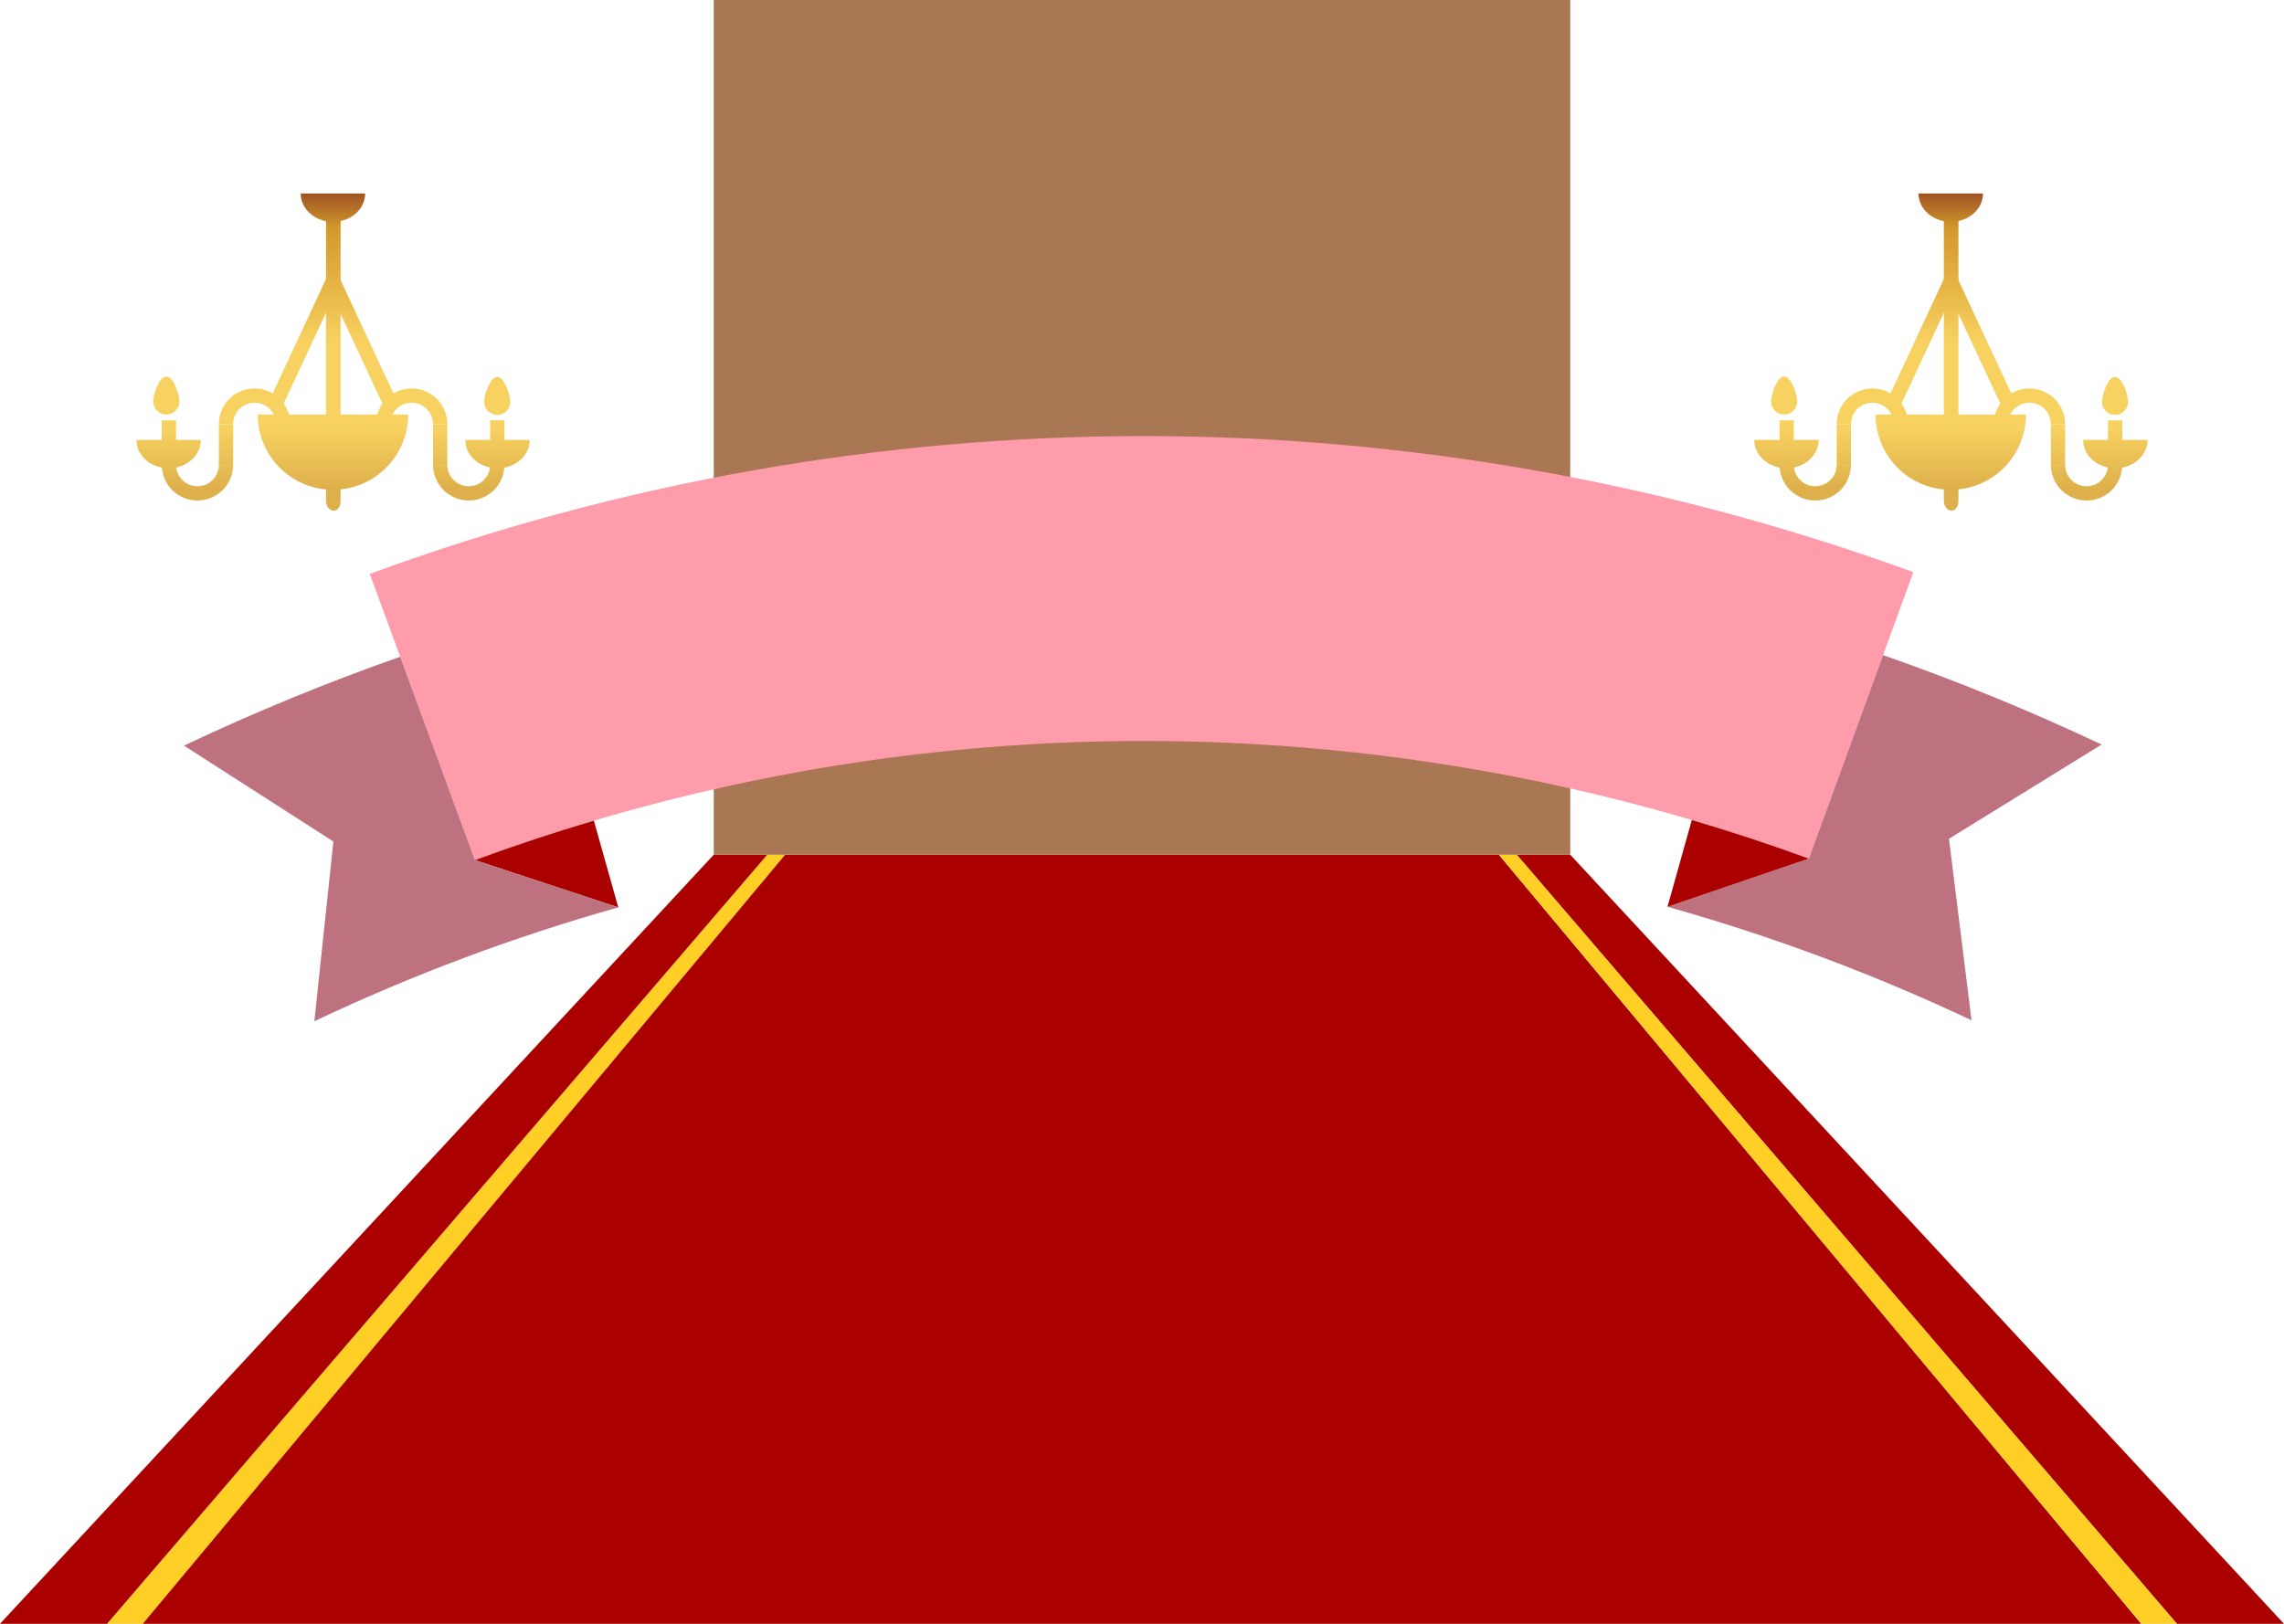 <svg width="1440" height="1024" viewBox="0 0 1440 1024" fill="none" xmlns="http://www.w3.org/2000/svg">
<path d="M67.5 1024H90L495 539H483.75L67.5 1024Z" fill="#FFCF25"/>
<path fill-rule="evenodd" clip-rule="evenodd" d="M450 539H472.5H483.75L67.5 1024H45H0L450 539ZM180 1024H90L495 539H540H720H900H945L1350 1024H1260H1080H720H360H180ZM1372.5 1024H1395H1440L990 539H967.5H956.25L1372.5 1024Z" fill="#AA0000"/>
<path d="M956.25 539H945L1350 1024H1372.5L956.25 539Z" fill="#FFCF25"/>
<rect x="450" width="540" height="539" fill="#A97754"/>
<path d="M257.335 261.422C257.335 267.652 256.109 273.821 253.725 279.577C251.341 285.333 247.847 290.563 243.443 294.968C239.038 299.373 233.81 302.868 228.055 305.252C222.3 307.636 216.132 308.864 209.904 308.864C203.675 308.864 197.507 307.636 191.752 305.252C185.997 302.868 180.769 299.373 176.364 294.968C171.96 290.563 168.466 285.333 166.082 279.577C163.699 273.821 162.472 267.652 162.472 261.421L257.335 261.422Z" fill="url(#paint0_linear_10_2)"/>
<path d="M137.981 267.473C137.981 261.503 140.353 255.777 144.573 251.555C148.794 247.334 154.518 244.962 160.487 244.962C166.456 244.962 172.181 247.334 176.401 251.555C180.622 255.777 182.993 261.503 182.993 267.473H173.991C173.991 263.891 172.568 260.455 170.036 257.922C167.503 255.389 164.069 253.966 160.487 253.966C156.906 253.966 153.471 255.389 150.939 257.922C148.406 260.455 146.984 263.891 146.984 267.473H137.981Z" fill="url(#paint1_linear_10_2)"/>
<path d="M146.984 293.13C146.984 299.1 144.613 304.826 140.392 309.048C136.171 313.269 130.447 315.641 124.478 315.641C118.509 315.641 112.784 313.269 108.564 309.048C104.343 304.826 101.972 299.101 101.972 293.13H110.974C110.974 296.712 112.397 300.148 114.929 302.681C117.462 305.214 120.897 306.637 124.478 306.637C128.059 306.637 131.494 305.214 134.026 302.681C136.559 300.148 137.981 296.712 137.981 293.13H146.984Z" fill="url(#paint2_linear_10_2)"/>
<path d="M101.972 293.13H110.974V265.052H101.972V293.13Z" fill="url(#paint3_linear_10_2)"/>
<path d="M146.984 267.473H137.981V293.13H146.984V267.473Z" fill="url(#paint4_linear_10_2)"/>
<path d="M169.73 252.772L177.889 256.577L214.138 178.826L205.979 175.021L169.73 252.772Z" fill="url(#paint5_linear_10_2)"/>
<path d="M250.235 252.77L242.076 256.576L205.855 178.883L214.014 175.077L250.235 252.77Z" fill="url(#paint6_linear_10_2)"/>
<path d="M205.544 315.641C205.546 323.629 214.74 324.597 214.74 315.641V132.65H205.544V315.641Z" fill="url(#paint7_linear_10_2)"/>
<path d="M126.656 277.397C126.656 282.147 124.514 286.703 120.702 290.062C116.89 293.422 111.719 295.309 106.328 295.309C100.937 295.309 95.766 293.422 91.954 290.062C88.142 286.703 86 282.147 86 277.397L126.656 277.397Z" fill="url(#paint8_linear_10_2)"/>
<path d="M230.232 122C230.232 126.751 228.09 131.306 224.278 134.666C220.465 138.025 215.295 139.912 209.904 139.912C204.512 139.912 199.342 138.025 195.53 134.666C191.717 131.306 189.576 126.751 189.576 122L230.232 122Z" fill="url(#paint9_linear_10_2)"/>
<path d="M282.019 267.473C282.019 261.503 279.647 255.777 275.427 251.555C271.206 247.334 265.482 244.962 259.513 244.962C253.544 244.962 247.819 247.334 243.599 251.555C239.378 255.777 237.007 261.503 237.007 267.473H246.009C246.009 263.891 247.432 260.455 249.964 257.922C252.497 255.389 255.931 253.966 259.513 253.966C263.094 253.966 266.529 255.389 269.061 257.922C271.594 260.455 273.016 263.891 273.016 267.473H282.019Z" fill="url(#paint10_linear_10_2)"/>
<path d="M273.016 293.13C273.016 299.1 275.387 304.826 279.608 309.048C283.829 313.269 289.553 315.641 295.522 315.641C301.491 315.641 307.215 313.269 311.436 309.048C315.657 304.826 318.028 299.101 318.028 293.13H309.026C309.026 296.712 307.603 300.148 305.071 302.681C302.538 305.214 299.103 306.637 295.522 306.637C291.941 306.637 288.506 305.214 285.974 302.681C283.441 300.148 282.019 296.712 282.019 293.13H273.016Z" fill="url(#paint11_linear_10_2)"/>
<path d="M318.028 293.13H309.026V265.052H318.028V293.13Z" fill="url(#paint12_linear_10_2)"/>
<path d="M273.016 267.473H282.019V293.13H273.016V267.473Z" fill="url(#paint13_linear_10_2)"/>
<path d="M293.344 277.397C293.344 282.147 295.486 286.703 299.298 290.062C303.11 293.422 308.281 295.309 313.672 295.309C319.063 295.309 324.234 293.422 328.046 290.062C331.858 286.703 334 282.147 334 277.397L293.344 277.397Z" fill="url(#paint14_linear_10_2)"/>
<path d="M113.104 253.192C113.104 257.737 109.42 261.422 104.876 261.422C100.332 261.422 96.648 257.737 96.648 253.192C96.648 248.647 100.332 237.458 104.876 237.458C109.42 237.458 113.104 248.647 113.104 253.192Z" fill="url(#paint15_linear_10_2)"/>
<path d="M321.707 253.434C321.707 257.979 318.023 261.664 313.479 261.664C308.935 261.664 305.251 257.979 305.251 253.434C305.251 248.889 308.935 237.7 313.479 237.7C318.023 237.7 321.707 248.889 321.707 253.434Z" fill="url(#paint16_linear_10_2)"/>
<path d="M1277.34 261.422C1277.34 267.652 1276.11 273.821 1273.72 279.577C1271.34 285.333 1267.85 290.563 1263.44 294.968C1259.04 299.373 1253.81 302.868 1248.05 305.252C1242.3 307.636 1236.13 308.864 1229.9 308.864C1223.67 308.864 1217.51 307.636 1211.75 305.252C1206 302.868 1200.77 299.373 1196.36 294.968C1191.96 290.563 1188.47 285.333 1186.08 279.577C1183.7 273.821 1182.47 267.652 1182.47 261.421L1277.34 261.422Z" fill="url(#paint17_linear_10_2)"/>
<path d="M1157.98 267.473C1157.98 261.503 1160.35 255.777 1164.57 251.555C1168.79 247.334 1174.52 244.962 1180.49 244.962C1186.46 244.962 1192.18 247.334 1196.4 251.555C1200.62 255.777 1202.99 261.503 1202.99 267.473H1193.99C1193.99 263.891 1192.57 260.455 1190.04 257.922C1187.5 255.389 1184.07 253.966 1180.49 253.966C1176.91 253.966 1173.47 255.389 1170.94 257.922C1168.41 260.455 1166.98 263.891 1166.98 267.473H1157.98Z" fill="url(#paint18_linear_10_2)"/>
<path d="M1166.98 293.13C1166.98 299.1 1164.61 304.826 1160.39 309.048C1156.17 313.269 1150.45 315.641 1144.48 315.641C1138.51 315.641 1132.78 313.269 1128.56 309.048C1124.34 304.826 1121.97 299.101 1121.97 293.13H1130.97C1130.97 296.712 1132.4 300.148 1134.93 302.681C1137.46 305.214 1140.9 306.637 1144.48 306.637C1148.06 306.637 1151.49 305.214 1154.03 302.681C1156.56 300.148 1157.98 296.712 1157.98 293.13H1166.98Z" fill="url(#paint19_linear_10_2)"/>
<path d="M1121.97 293.13H1130.97V265.052H1121.97V293.13Z" fill="url(#paint20_linear_10_2)"/>
<path d="M1166.98 267.473H1157.98V293.13H1166.98V267.473Z" fill="url(#paint21_linear_10_2)"/>
<path d="M1189.73 252.772L1197.89 256.577L1234.14 178.826L1225.98 175.021L1189.73 252.772Z" fill="url(#paint22_linear_10_2)"/>
<path d="M1270.23 252.77L1262.08 256.576L1225.85 178.883L1234.01 175.077L1270.23 252.77Z" fill="url(#paint23_linear_10_2)"/>
<path d="M1225.54 315.641C1225.55 323.629 1234.74 324.597 1234.74 315.641V132.65H1225.54V315.641Z" fill="url(#paint24_linear_10_2)"/>
<path d="M1146.66 277.397C1146.66 282.147 1144.51 286.703 1140.7 290.062C1136.89 293.422 1131.72 295.309 1126.33 295.309C1120.94 295.309 1115.77 293.422 1111.95 290.062C1108.14 286.703 1106 282.147 1106 277.397L1146.66 277.397Z" fill="url(#paint25_linear_10_2)"/>
<path d="M1250.23 122C1250.23 126.751 1248.09 131.306 1244.28 134.666C1240.47 138.025 1235.29 139.912 1229.9 139.912C1224.51 139.912 1219.34 138.025 1215.53 134.666C1211.72 131.306 1209.58 126.751 1209.58 122L1250.23 122Z" fill="url(#paint26_linear_10_2)"/>
<path d="M1302.02 267.473C1302.02 261.503 1299.65 255.777 1295.43 251.555C1291.21 247.334 1285.48 244.962 1279.51 244.962C1273.54 244.962 1267.82 247.334 1263.6 251.555C1259.38 255.777 1257.01 261.503 1257.01 267.473H1266.01C1266.01 263.891 1267.43 260.455 1269.96 257.922C1272.5 255.389 1275.93 253.966 1279.51 253.966C1283.09 253.966 1286.53 255.389 1289.06 257.922C1291.59 260.455 1293.02 263.891 1293.02 267.473H1302.02Z" fill="url(#paint27_linear_10_2)"/>
<path d="M1293.02 293.13C1293.02 299.1 1295.39 304.826 1299.61 309.048C1303.83 313.269 1309.55 315.641 1315.52 315.641C1321.49 315.641 1327.22 313.269 1331.44 309.048C1335.66 304.826 1338.03 299.101 1338.03 293.13H1329.03C1329.03 296.712 1327.6 300.148 1325.07 302.681C1322.54 305.214 1319.1 306.637 1315.52 306.637C1311.94 306.637 1308.51 305.214 1305.97 302.681C1303.44 300.148 1302.02 296.712 1302.02 293.13H1293.02Z" fill="url(#paint28_linear_10_2)"/>
<path d="M1338.03 293.13H1329.03V265.052H1338.03V293.13Z" fill="url(#paint29_linear_10_2)"/>
<path d="M1293.02 267.473H1302.02V293.13H1293.02V267.473Z" fill="url(#paint30_linear_10_2)"/>
<path d="M1313.34 277.397C1313.34 282.147 1315.49 286.703 1319.3 290.062C1323.11 293.422 1328.28 295.309 1333.67 295.309C1339.06 295.309 1344.23 293.422 1348.05 290.062C1351.86 286.703 1354 282.147 1354 277.397L1313.34 277.397Z" fill="url(#paint31_linear_10_2)"/>
<path d="M1133.1 253.192C1133.1 257.737 1129.42 261.422 1124.88 261.422C1120.33 261.422 1116.65 257.737 1116.65 253.192C1116.65 248.647 1120.33 237.458 1124.88 237.458C1129.42 237.458 1133.1 248.647 1133.1 253.192Z" fill="url(#paint32_linear_10_2)"/>
<path d="M1341.71 253.434C1341.71 257.979 1338.02 261.664 1333.48 261.664C1328.94 261.664 1325.25 257.979 1325.25 253.434C1325.25 248.889 1328.94 237.7 1333.48 237.7C1338.02 237.7 1341.71 248.889 1341.71 253.434Z" fill="url(#paint33_linear_10_2)"/>
<path d="M1206.3 360.811C891.987 246.021 547.191 246.409 233.137 361.907L252.323 414.145L299.421 542.38C324.212 533.263 349.224 524.976 374.419 517.519C600.269 450.669 840.692 450.523 1066.64 517.114C1091.42 524.417 1116.03 532.524 1140.42 541.433L1187.22 413.127L1206.3 360.811Z" fill="#FF9CAC"/>
<path d="M299.421 542.38L389.809 572.212L374.419 517.519C349.224 524.976 324.212 533.263 299.421 542.38Z" fill="#AA0000"/>
<path d="M198.192 644C259.948 614.756 324.045 590.742 389.809 572.212L299.421 542.38L252.323 414.145C205.959 430.442 160.455 449.151 116 470.203L210.188 530.683L198.192 644Z" fill="#BE717E"/>
<path d="M1051.31 571.835C1117.09 590.292 1181.21 614.234 1243 643.409L1228.76 528.944L1325 469.52C1280.08 448.307 1234.08 429.485 1187.22 413.127L1140.42 541.433L1051.31 571.835Z" fill="#BE717E"/>
<path d="M1051.31 571.835L1140.42 541.433C1116.03 532.524 1091.42 524.417 1066.64 517.114L1051.31 571.835Z" fill="#AA0000"/>
<defs>
<linearGradient id="paint0_linear_10_2" x1="210" y1="122" x2="210" y2="322" gradientUnits="userSpaceOnUse">
<stop stop-color="#9F5324"/>
<stop offset="0.11" stop-color="#D2992A"/>
<stop offset="0.475" stop-color="#F8D261"/>
<stop offset="0.735" stop-color="#F8D261"/>
<stop offset="0.93" stop-color="#DEB04B"/>
</linearGradient>
<linearGradient id="paint1_linear_10_2" x1="210" y1="122" x2="210" y2="322" gradientUnits="userSpaceOnUse">
<stop stop-color="#9F5324"/>
<stop offset="0.11" stop-color="#D2992A"/>
<stop offset="0.475" stop-color="#F8D261"/>
<stop offset="0.735" stop-color="#F8D261"/>
<stop offset="0.93" stop-color="#DEB04B"/>
</linearGradient>
<linearGradient id="paint2_linear_10_2" x1="210" y1="122" x2="210" y2="322" gradientUnits="userSpaceOnUse">
<stop stop-color="#9F5324"/>
<stop offset="0.11" stop-color="#D2992A"/>
<stop offset="0.475" stop-color="#F8D261"/>
<stop offset="0.735" stop-color="#F8D261"/>
<stop offset="0.93" stop-color="#DEB04B"/>
</linearGradient>
<linearGradient id="paint3_linear_10_2" x1="210" y1="122" x2="210" y2="322" gradientUnits="userSpaceOnUse">
<stop stop-color="#9F5324"/>
<stop offset="0.11" stop-color="#D2992A"/>
<stop offset="0.475" stop-color="#F8D261"/>
<stop offset="0.735" stop-color="#F8D261"/>
<stop offset="0.93" stop-color="#DEB04B"/>
</linearGradient>
<linearGradient id="paint4_linear_10_2" x1="210" y1="122" x2="210" y2="322" gradientUnits="userSpaceOnUse">
<stop stop-color="#9F5324"/>
<stop offset="0.11" stop-color="#D2992A"/>
<stop offset="0.475" stop-color="#F8D261"/>
<stop offset="0.735" stop-color="#F8D261"/>
<stop offset="0.93" stop-color="#DEB04B"/>
</linearGradient>
<linearGradient id="paint5_linear_10_2" x1="210" y1="122" x2="210" y2="322" gradientUnits="userSpaceOnUse">
<stop stop-color="#9F5324"/>
<stop offset="0.11" stop-color="#D2992A"/>
<stop offset="0.475" stop-color="#F8D261"/>
<stop offset="0.735" stop-color="#F8D261"/>
<stop offset="0.93" stop-color="#DEB04B"/>
</linearGradient>
<linearGradient id="paint6_linear_10_2" x1="210" y1="122" x2="210" y2="322" gradientUnits="userSpaceOnUse">
<stop stop-color="#9F5324"/>
<stop offset="0.11" stop-color="#D2992A"/>
<stop offset="0.475" stop-color="#F8D261"/>
<stop offset="0.735" stop-color="#F8D261"/>
<stop offset="0.93" stop-color="#DEB04B"/>
</linearGradient>
<linearGradient id="paint7_linear_10_2" x1="210" y1="122" x2="210" y2="322" gradientUnits="userSpaceOnUse">
<stop stop-color="#9F5324"/>
<stop offset="0.11" stop-color="#D2992A"/>
<stop offset="0.475" stop-color="#F8D261"/>
<stop offset="0.735" stop-color="#F8D261"/>
<stop offset="0.93" stop-color="#DEB04B"/>
</linearGradient>
<linearGradient id="paint8_linear_10_2" x1="210" y1="122" x2="210" y2="322" gradientUnits="userSpaceOnUse">
<stop stop-color="#9F5324"/>
<stop offset="0.11" stop-color="#D2992A"/>
<stop offset="0.475" stop-color="#F8D261"/>
<stop offset="0.735" stop-color="#F8D261"/>
<stop offset="0.93" stop-color="#DEB04B"/>
</linearGradient>
<linearGradient id="paint9_linear_10_2" x1="210" y1="122" x2="210" y2="322" gradientUnits="userSpaceOnUse">
<stop stop-color="#9F5324"/>
<stop offset="0.11" stop-color="#D2992A"/>
<stop offset="0.475" stop-color="#F8D261"/>
<stop offset="0.735" stop-color="#F8D261"/>
<stop offset="0.93" stop-color="#DEB04B"/>
</linearGradient>
<linearGradient id="paint10_linear_10_2" x1="210" y1="122" x2="210" y2="322" gradientUnits="userSpaceOnUse">
<stop stop-color="#9F5324"/>
<stop offset="0.11" stop-color="#D2992A"/>
<stop offset="0.475" stop-color="#F8D261"/>
<stop offset="0.735" stop-color="#F8D261"/>
<stop offset="0.93" stop-color="#DEB04B"/>
</linearGradient>
<linearGradient id="paint11_linear_10_2" x1="210" y1="122" x2="210" y2="322" gradientUnits="userSpaceOnUse">
<stop stop-color="#9F5324"/>
<stop offset="0.11" stop-color="#D2992A"/>
<stop offset="0.475" stop-color="#F8D261"/>
<stop offset="0.735" stop-color="#F8D261"/>
<stop offset="0.93" stop-color="#DEB04B"/>
</linearGradient>
<linearGradient id="paint12_linear_10_2" x1="210" y1="122" x2="210" y2="322" gradientUnits="userSpaceOnUse">
<stop stop-color="#9F5324"/>
<stop offset="0.11" stop-color="#D2992A"/>
<stop offset="0.475" stop-color="#F8D261"/>
<stop offset="0.735" stop-color="#F8D261"/>
<stop offset="0.93" stop-color="#DEB04B"/>
</linearGradient>
<linearGradient id="paint13_linear_10_2" x1="210" y1="122" x2="210" y2="322" gradientUnits="userSpaceOnUse">
<stop stop-color="#9F5324"/>
<stop offset="0.11" stop-color="#D2992A"/>
<stop offset="0.475" stop-color="#F8D261"/>
<stop offset="0.735" stop-color="#F8D261"/>
<stop offset="0.93" stop-color="#DEB04B"/>
</linearGradient>
<linearGradient id="paint14_linear_10_2" x1="210" y1="122" x2="210" y2="322" gradientUnits="userSpaceOnUse">
<stop stop-color="#9F5324"/>
<stop offset="0.11" stop-color="#D2992A"/>
<stop offset="0.475" stop-color="#F8D261"/>
<stop offset="0.735" stop-color="#F8D261"/>
<stop offset="0.93" stop-color="#DEB04B"/>
</linearGradient>
<linearGradient id="paint15_linear_10_2" x1="210" y1="122" x2="210" y2="322" gradientUnits="userSpaceOnUse">
<stop stop-color="#9F5324"/>
<stop offset="0.11" stop-color="#D2992A"/>
<stop offset="0.475" stop-color="#F8D261"/>
<stop offset="0.735" stop-color="#F8D261"/>
<stop offset="0.93" stop-color="#DEB04B"/>
</linearGradient>
<linearGradient id="paint16_linear_10_2" x1="210" y1="122" x2="210" y2="322" gradientUnits="userSpaceOnUse">
<stop stop-color="#9F5324"/>
<stop offset="0.11" stop-color="#D2992A"/>
<stop offset="0.475" stop-color="#F8D261"/>
<stop offset="0.735" stop-color="#F8D261"/>
<stop offset="0.93" stop-color="#DEB04B"/>
</linearGradient>
<linearGradient id="paint17_linear_10_2" x1="1230" y1="122" x2="1230" y2="322" gradientUnits="userSpaceOnUse">
<stop stop-color="#9F5324"/>
<stop offset="0.11" stop-color="#D2992A"/>
<stop offset="0.475" stop-color="#F8D261"/>
<stop offset="0.735" stop-color="#F8D261"/>
<stop offset="0.93" stop-color="#DEB04B"/>
</linearGradient>
<linearGradient id="paint18_linear_10_2" x1="1230" y1="122" x2="1230" y2="322" gradientUnits="userSpaceOnUse">
<stop stop-color="#9F5324"/>
<stop offset="0.11" stop-color="#D2992A"/>
<stop offset="0.475" stop-color="#F8D261"/>
<stop offset="0.735" stop-color="#F8D261"/>
<stop offset="0.93" stop-color="#DEB04B"/>
</linearGradient>
<linearGradient id="paint19_linear_10_2" x1="1230" y1="122" x2="1230" y2="322" gradientUnits="userSpaceOnUse">
<stop stop-color="#9F5324"/>
<stop offset="0.11" stop-color="#D2992A"/>
<stop offset="0.475" stop-color="#F8D261"/>
<stop offset="0.735" stop-color="#F8D261"/>
<stop offset="0.93" stop-color="#DEB04B"/>
</linearGradient>
<linearGradient id="paint20_linear_10_2" x1="1230" y1="122" x2="1230" y2="322" gradientUnits="userSpaceOnUse">
<stop stop-color="#9F5324"/>
<stop offset="0.11" stop-color="#D2992A"/>
<stop offset="0.475" stop-color="#F8D261"/>
<stop offset="0.735" stop-color="#F8D261"/>
<stop offset="0.93" stop-color="#DEB04B"/>
</linearGradient>
<linearGradient id="paint21_linear_10_2" x1="1230" y1="122" x2="1230" y2="322" gradientUnits="userSpaceOnUse">
<stop stop-color="#9F5324"/>
<stop offset="0.11" stop-color="#D2992A"/>
<stop offset="0.475" stop-color="#F8D261"/>
<stop offset="0.735" stop-color="#F8D261"/>
<stop offset="0.93" stop-color="#DEB04B"/>
</linearGradient>
<linearGradient id="paint22_linear_10_2" x1="1230" y1="122" x2="1230" y2="322" gradientUnits="userSpaceOnUse">
<stop stop-color="#9F5324"/>
<stop offset="0.11" stop-color="#D2992A"/>
<stop offset="0.475" stop-color="#F8D261"/>
<stop offset="0.735" stop-color="#F8D261"/>
<stop offset="0.93" stop-color="#DEB04B"/>
</linearGradient>
<linearGradient id="paint23_linear_10_2" x1="1230" y1="122" x2="1230" y2="322" gradientUnits="userSpaceOnUse">
<stop stop-color="#9F5324"/>
<stop offset="0.11" stop-color="#D2992A"/>
<stop offset="0.475" stop-color="#F8D261"/>
<stop offset="0.735" stop-color="#F8D261"/>
<stop offset="0.93" stop-color="#DEB04B"/>
</linearGradient>
<linearGradient id="paint24_linear_10_2" x1="1230" y1="122" x2="1230" y2="322" gradientUnits="userSpaceOnUse">
<stop stop-color="#9F5324"/>
<stop offset="0.11" stop-color="#D2992A"/>
<stop offset="0.475" stop-color="#F8D261"/>
<stop offset="0.735" stop-color="#F8D261"/>
<stop offset="0.93" stop-color="#DEB04B"/>
</linearGradient>
<linearGradient id="paint25_linear_10_2" x1="1230" y1="122" x2="1230" y2="322" gradientUnits="userSpaceOnUse">
<stop stop-color="#9F5324"/>
<stop offset="0.11" stop-color="#D2992A"/>
<stop offset="0.475" stop-color="#F8D261"/>
<stop offset="0.735" stop-color="#F8D261"/>
<stop offset="0.93" stop-color="#DEB04B"/>
</linearGradient>
<linearGradient id="paint26_linear_10_2" x1="1230" y1="122" x2="1230" y2="322" gradientUnits="userSpaceOnUse">
<stop stop-color="#9F5324"/>
<stop offset="0.11" stop-color="#D2992A"/>
<stop offset="0.475" stop-color="#F8D261"/>
<stop offset="0.735" stop-color="#F8D261"/>
<stop offset="0.93" stop-color="#DEB04B"/>
</linearGradient>
<linearGradient id="paint27_linear_10_2" x1="1230" y1="122" x2="1230" y2="322" gradientUnits="userSpaceOnUse">
<stop stop-color="#9F5324"/>
<stop offset="0.11" stop-color="#D2992A"/>
<stop offset="0.475" stop-color="#F8D261"/>
<stop offset="0.735" stop-color="#F8D261"/>
<stop offset="0.93" stop-color="#DEB04B"/>
</linearGradient>
<linearGradient id="paint28_linear_10_2" x1="1230" y1="122" x2="1230" y2="322" gradientUnits="userSpaceOnUse">
<stop stop-color="#9F5324"/>
<stop offset="0.11" stop-color="#D2992A"/>
<stop offset="0.475" stop-color="#F8D261"/>
<stop offset="0.735" stop-color="#F8D261"/>
<stop offset="0.93" stop-color="#DEB04B"/>
</linearGradient>
<linearGradient id="paint29_linear_10_2" x1="1230" y1="122" x2="1230" y2="322" gradientUnits="userSpaceOnUse">
<stop stop-color="#9F5324"/>
<stop offset="0.11" stop-color="#D2992A"/>
<stop offset="0.475" stop-color="#F8D261"/>
<stop offset="0.735" stop-color="#F8D261"/>
<stop offset="0.93" stop-color="#DEB04B"/>
</linearGradient>
<linearGradient id="paint30_linear_10_2" x1="1230" y1="122" x2="1230" y2="322" gradientUnits="userSpaceOnUse">
<stop stop-color="#9F5324"/>
<stop offset="0.11" stop-color="#D2992A"/>
<stop offset="0.475" stop-color="#F8D261"/>
<stop offset="0.735" stop-color="#F8D261"/>
<stop offset="0.93" stop-color="#DEB04B"/>
</linearGradient>
<linearGradient id="paint31_linear_10_2" x1="1230" y1="122" x2="1230" y2="322" gradientUnits="userSpaceOnUse">
<stop stop-color="#9F5324"/>
<stop offset="0.11" stop-color="#D2992A"/>
<stop offset="0.475" stop-color="#F8D261"/>
<stop offset="0.735" stop-color="#F8D261"/>
<stop offset="0.93" stop-color="#DEB04B"/>
</linearGradient>
<linearGradient id="paint32_linear_10_2" x1="1230" y1="122" x2="1230" y2="322" gradientUnits="userSpaceOnUse">
<stop stop-color="#9F5324"/>
<stop offset="0.11" stop-color="#D2992A"/>
<stop offset="0.475" stop-color="#F8D261"/>
<stop offset="0.735" stop-color="#F8D261"/>
<stop offset="0.93" stop-color="#DEB04B"/>
</linearGradient>
<linearGradient id="paint33_linear_10_2" x1="1230" y1="122" x2="1230" y2="322" gradientUnits="userSpaceOnUse">
<stop stop-color="#9F5324"/>
<stop offset="0.11" stop-color="#D2992A"/>
<stop offset="0.475" stop-color="#F8D261"/>
<stop offset="0.735" stop-color="#F8D261"/>
<stop offset="0.93" stop-color="#DEB04B"/>
</linearGradient>
</defs>
</svg>
